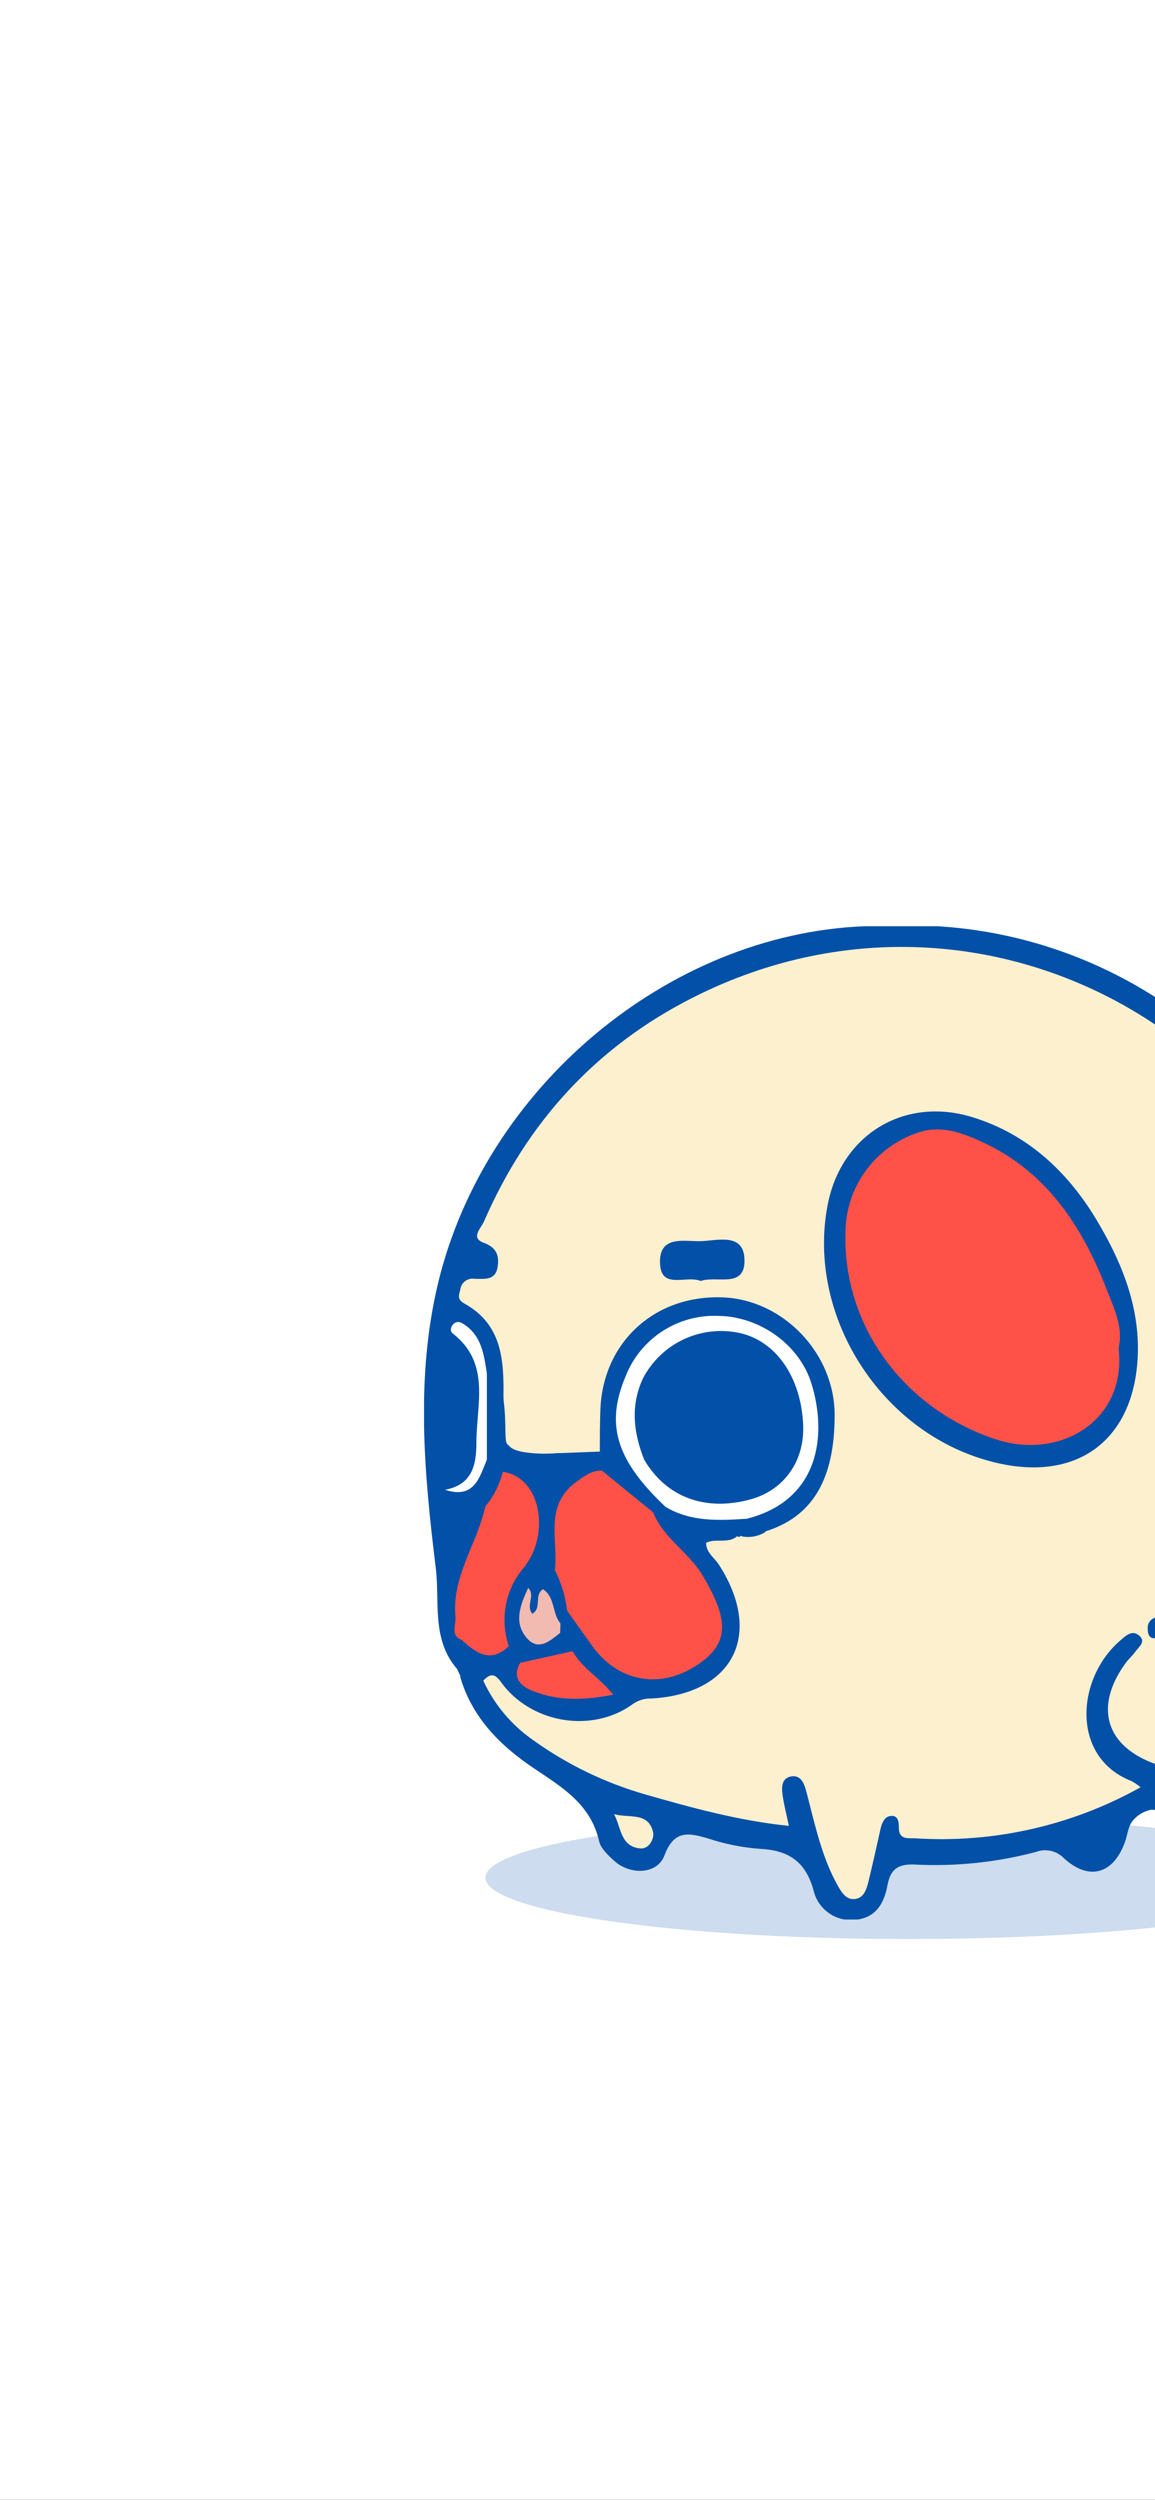 <svg width="414" height="896" viewBox="0 0 414 896" fill="none" xmlns="http://www.w3.org/2000/svg">
<rect x="0" y="0" width="414" height="896" fill="#333333" stroke="none"/>
<g clip-path="url(#clip0)">
<rect width="414" height="896" fill="white"/>
<ellipse cx="325.5" cy="673" rx="151.5" ry="22" fill="#CDDCEE"/>
<g clip-path="url(#clip1)">
<path d="M163.842 598.203C154.544 587.489 157.713 574.065 156.17 561.788C152 527.77 148.894 493.648 157.087 459.651C174.016 389.718 239.398 334.96 309.491 332C318.413 333.136 327.443 333.136 336.365 332C374.384 334.389 410.369 350 438.086 376.127C442.818 380.484 445.091 382.506 449.907 375.523C458.789 362.641 475.155 359.098 489.957 364.83C507.241 371.646 520.167 389.072 520 407.227C519.792 428.467 515.831 448.249 492.772 457.253C488.894 458.754 488.706 460.526 489.311 464.195C498.943 522.371 490.353 577.108 457.871 627.239C456.787 628.906 455.161 631.262 455.599 632.763C459.768 646.853 452.409 659.006 449.24 671.825C447.843 677.536 444.632 681.747 437.898 682.101C435.106 682.381 432.298 681.751 429.893 680.305C427.488 678.859 425.616 676.674 424.555 674.076C421.449 667.552 418.842 660.777 415.986 654.128C415.111 652.044 415.986 648.292 412.63 648.646C409.939 649.167 407.531 650.648 405.854 652.815C404.269 654.899 404.102 658.005 403.102 660.569C398.932 671.741 390.28 674.18 381.419 666.093C380.144 664.749 378.498 663.813 376.691 663.405C374.883 662.997 372.995 663.134 371.266 663.8C357.178 667.519 342.599 669.038 328.046 668.302C321.98 667.989 319.186 669.907 318.122 675.639C316.913 682.226 313.953 687.5 306.301 688.146C302.952 688.458 299.605 687.534 296.89 685.549C294.175 683.564 292.28 680.655 291.561 677.369C288.622 666.947 282.388 663.133 272.193 662.653C265.979 662.176 259.846 660.944 253.929 658.985C246.799 656.9 241.629 655.775 238.147 665.071C235.624 671.762 226.18 672.179 220.363 667.156C218.091 665.071 215.359 662.632 214.734 659.902C211.773 646.832 201.724 640.725 191.654 633.992C179.395 625.821 169.096 615.608 164.885 600.767C168.2 598.328 171.244 599.787 174.267 601.454C192.009 627.927 219.446 637.932 248.592 644.977C253.658 646.186 258.745 647.208 263.812 648.417C270.921 650.105 278.573 653.065 278.406 640.621C278.438 639.193 279 637.829 279.982 636.792C280.965 635.756 282.298 635.122 283.722 635.014C287.892 634.513 289.977 637.515 291.332 640.85C294.167 647.937 294.772 655.712 297.712 662.778C298.805 665.71 300.093 668.565 301.569 671.325C302.444 672.825 303.424 674.68 305.259 674.639C307.761 674.639 308.303 672.158 308.949 670.241C310.492 665.634 311.034 660.736 312.931 656.233C315.162 650.71 318.31 646.645 324.335 652.377C326.97 654.655 330.361 655.867 333.842 655.775C357.631 657.213 379.709 651.397 401.1 641.496C400.871 638.078 398.056 637.515 396.368 635.993C392.945 632.763 390.279 628.816 388.561 624.435C386.843 620.054 386.115 615.347 386.43 610.652C386.745 605.957 388.094 601.389 390.382 597.277C392.669 593.164 395.838 589.608 399.662 586.863C402.622 584.779 405.916 582.903 409.106 585.8C412.296 588.698 409.836 591.553 408.397 594.263C407.584 595.806 406.542 597.202 405.687 598.703C396.785 614.294 398.744 621.632 414.694 629.323C417.559 630.543 420.064 632.477 421.969 634.94C423.874 637.403 425.116 640.314 425.577 643.393C426.793 650.947 429.207 658.257 432.728 665.05C433.708 666.843 434.687 669.219 437.043 668.948C439.399 668.677 440.087 666.259 440.588 664.258C442.672 655.921 446.509 647.687 445.112 638.87C444.493 635.28 444.62 631.6 445.484 628.061C446.348 624.521 447.932 621.198 450.136 618.297C474.696 583.737 483.202 543.653 482.806 502.923C481.951 412.647 412.296 343.423 324.606 343.423C258.328 343.193 210.377 374.085 179.249 432.053C176.643 436.909 174.684 441.037 178.77 447.165C184.524 455.794 175.684 459.671 169.471 464.07C180.73 474.804 184.191 487.811 183.336 502.298C183.384 510.173 182.904 518.042 181.897 525.852C181.397 532.105 180.396 537.963 174.079 541.194C171.89 541.986 168.637 541.944 168.137 544.529C165.865 555.826 158.588 566.624 164.384 578.797C165.468 582.424 166.323 586.134 167.741 589.677C167.783 593.054 169.263 597.202 163.842 598.203Z" fill="#0350A8"/>
<path d="M163.842 598.203C166.782 595.159 165.218 591.324 165.635 587.781C171.452 588.135 177.102 591.116 183.085 588.844C184.547 589.177 185.857 589.982 186.814 591.135C187.772 592.288 188.322 593.725 188.381 595.222C191.571 605.144 196.72 607.187 212.044 604.581C209.647 600.412 205.498 597.723 202.892 593.805C200.751 591.566 199.265 588.783 198.597 585.759C198.305 584.181 198.305 582.563 198.597 580.985C198.74 579.935 199.175 578.946 199.853 578.131C200.532 577.317 201.426 576.709 202.433 576.379C209.48 577.212 210.939 583.82 214.463 588.197C222.51 598.224 236.208 601.329 246.861 595.159C254.888 590.49 257.286 583.466 253.679 574.982C250.129 567.096 245.185 559.915 239.085 553.783C235.853 550.448 231.433 547.301 233.81 541.423C234.534 540.599 235.416 539.931 236.405 539.458C237.394 538.985 238.469 538.717 239.564 538.671C248.634 541.798 258.328 540.214 267.523 541.986C270.65 543.278 274.215 544.07 274.861 548.239C273.694 552.554 270.525 552.595 267.022 551.949C264.374 547.968 259.35 548.718 256.264 547.092C257.661 549.615 262.748 546.905 264.145 550.886C260.142 555.305 260.768 559.411 263.415 564.727C274.82 587.801 263.728 607.812 237.938 611.585C235.164 611.746 232.436 612.373 229.87 613.44C209.334 624.258 191.3 621.611 176.059 603.56C175.291 602.843 174.294 602.422 173.245 602.372L164.905 600.496L163.842 598.203Z" fill="#0350A8"/>
<path d="M336.365 332C327.625 334.793 318.231 334.793 309.491 332H336.365Z" fill="#0350A8"/>
<path d="M173.224 602.392C177.06 598.224 178.603 601.767 180.771 604.477C191.925 618.047 212.899 620.986 226.888 610.73C228.813 609.397 231.115 608.717 233.456 608.792C262.978 607.103 273.694 585.738 257.703 560.85C256.077 558.328 253.095 556.514 253.095 552.971C256.577 551.282 260.809 553.346 264.082 550.761C264.52 549.74 265.042 549.74 265.646 550.636C268.598 551.251 271.673 550.73 274.257 549.177C274.86 547.555 275.991 546.183 277.467 545.279C301.735 527.707 303.278 497.962 280.887 477.347C269.086 466.508 255.389 465.716 241.274 471.636C227.159 477.556 219.8 488.145 218.716 503.34C218.299 509.156 219.571 515.117 216.964 520.724C216.329 521.701 215.434 522.481 214.379 522.976C209.138 524.398 203.631 524.534 198.326 523.372C176.372 520.328 182.689 520.287 180.584 502.527C180.504 501.835 180.462 501.139 180.458 500.443C180.646 487.394 179.875 474.638 166.469 467.238C163.78 465.737 164.488 464.299 164.989 462.214C165.057 461.616 165.246 461.037 165.546 460.515C165.845 459.992 166.249 459.536 166.731 459.175C167.213 458.814 167.764 458.555 168.35 458.415C168.936 458.274 169.545 458.255 170.138 458.358C173.537 458.358 177.56 459.067 178.353 454.189C178.999 450.125 178.103 447.165 173.328 445.414C168.554 443.663 172.432 440.203 173.474 437.827C188.944 402.162 213.775 375.002 248.529 357.472C359.027 301.672 487.893 381.86 485.787 505.654C485.058 547.634 475.884 588.135 450.636 623.299C447.53 627.635 447.405 631.491 448.26 637.286C450.032 649.521 445.612 661.82 440.358 672.909C437.773 678.349 433.999 673.492 432.019 670.303C426.452 661.34 423.929 651.251 422.074 641.121C421.883 639.087 421.067 637.161 419.738 635.609C418.409 634.056 416.633 632.953 414.652 632.45C396.242 626.092 392.01 611.793 403.518 596.014C404.54 594.618 405.895 593.471 406.896 592.074C408.168 590.261 411.066 588.364 408.126 586.071C405.812 584.279 403.748 586.071 401.871 587.718C385.797 601.142 383.525 629.844 405.645 638.411C406.77 639.046 407.838 639.779 408.835 640.6C384.221 654.349 356.162 660.703 328.025 658.901C325.482 658.755 322.188 659.547 322.188 655.087C322.188 653.002 321.958 650.418 318.998 650.918C316.913 651.314 316.058 653.544 315.579 655.691C314.224 661.778 312.868 667.864 311.409 673.909C310.658 676.911 309.804 680.496 306.093 680.684C303.132 680.83 301.485 678.036 300.109 675.535C295.501 667.197 293.166 658.276 290.831 649.23C290.143 646.562 289.518 643.852 288.746 641.184C287.975 638.516 286.662 636.327 283.847 636.681C280.199 637.14 280.115 640.371 280.47 643.164C280.928 646.541 281.804 649.876 282.763 654.441C264.645 652.586 247.8 647.896 231.037 643.101C216.714 638.953 203.205 632.39 191.091 623.695C183.344 618.312 177.176 610.957 173.224 602.392Z" fill="#FDF0CE"/>
<path d="M182.439 589.969C175.955 596.223 170.722 592.637 165.635 587.885C161.173 586.134 163.55 582.465 163.258 579.547C158.651 564.164 165.927 551.97 173.954 539.943C176.957 536.34 179.097 532.097 180.208 527.54C189.965 524.935 193.051 532.105 194.802 538.838C196.887 546.425 196.741 554.471 191.196 561.204C183.398 569.229 184.837 580.193 182.439 589.969Z" fill="#FE5248"/>
<path d="M188.548 560.745C196.47 550.323 194.656 529.813 180.208 527.499L180.396 501.485C180.396 512.887 178.311 514.596 183.002 518.744C187.172 522.35 206.498 520.599 199.535 520.829C194.302 523.413 188.902 521.85 183.586 522.1C194.01 520.704 204.872 524.852 215.276 520.224L214.963 520.412C220.801 521.683 218.716 524.81 216.944 527.937C206.519 533.731 200.265 541.735 201.87 554.471C202.249 557.236 201.555 560.04 199.931 562.309C197.679 563.539 195.053 560.912 192.426 564.06C190.382 566.478 186.296 566.228 188.548 560.745Z" fill="#0350A8"/>
<path d="M174.517 523.163C171.827 529.771 169.888 537.4 159.506 533.961C169.534 532.21 170.764 524.56 170.764 517.056C170.764 503.465 176.018 488.603 162.237 477.91C161.173 477.097 161.528 475.305 162.82 474.325C164.113 473.345 165.385 474.033 166.552 474.825C172.682 478.994 173.453 485.623 174.496 492.147C175.272 502.471 175.279 512.838 174.517 523.163Z" fill="white"/>
<path d="M173.954 539.901C171.118 553.283 161.882 564.914 163.258 579.505C161.507 579.109 159.922 578.359 159.651 576.379C158.13 565.456 162.424 555.201 164.509 544.841C165.385 541.11 168.679 537.525 173.954 539.901Z" fill="#0350A8"/>
<path d="M220.071 650.209C225.325 651.773 232.392 649.313 234.081 656.671C234.623 658.985 232.664 662.737 229.64 662.528C222.302 661.986 222.698 654.941 220.071 650.209Z" fill="#FDF0CE"/>
<path d="M174.517 523.163C174.517 512.811 174.517 502.458 174.517 492.105C177.06 502.302 177.06 512.967 174.517 523.163Z" fill="#0350A8"/>
<path d="M198.91 562.788C200.119 551.949 194.927 539.651 206.561 531.147C209.48 529.062 212.086 526.978 215.755 527.103C219.787 527.976 223.555 529.792 226.751 532.4C229.947 535.008 232.481 538.336 234.144 542.111C237.792 551.345 246.799 556.285 251.803 564.643C261.435 580.756 261.414 589.052 250.03 596.681C236.708 605.623 221.509 602.934 212.211 589.844L203.288 577.338C199.181 573.252 196.908 568.666 198.91 562.788Z" fill="#FE5248"/>
<path d="M234.144 542.111L215.755 527.103C216.985 524.727 218.174 522.329 215.005 520.453C215.005 515.263 215.005 510.031 215.213 504.883C216.318 480.87 234.811 464.111 258.995 465.008C280.824 465.82 299.233 485.185 299.171 507.259C299.171 530.438 291.102 543.778 274.152 548.948C273.11 545.758 269.211 546.592 267.564 544.278C268.022 543.144 268.71 542.117 269.586 541.263C270.462 540.409 271.506 539.746 272.651 539.318C288.517 531.751 291.54 518.202 289.33 502.632C287.245 487.874 277.676 479.703 263.937 475.534C246.549 470.323 226.409 484.414 224.762 502.506C223.761 514.117 225.617 524.581 234.54 532.918C235.651 533.767 236.571 534.841 237.239 536.069C237.908 537.298 238.309 538.653 238.418 540.047L234.144 542.111Z" fill="#0350A8"/>
<path d="M238.564 540.11C220.905 523.434 216.964 510.698 224.178 493.46C226.763 486.78 231.382 481.08 237.383 477.168C243.384 473.255 250.463 471.328 257.619 471.657C272.213 471.865 286.453 481.829 290.81 495.774C296.606 514.284 293.75 537.775 267.668 544.362C257.661 545.008 247.675 545.529 238.564 540.11Z" fill="white"/>
<path d="M198.91 562.788C201.211 567.359 202.693 572.297 203.288 577.379C202.539 577.873 201.928 578.55 201.512 579.344C201.097 580.139 200.89 581.027 200.911 581.923C197.221 582.799 196.366 576.254 190.716 579.026C187.276 580.714 189.674 574.086 188.819 571.397C188.193 584.258 189.799 585.196 200.786 585.363C200.786 588.593 203.58 589.907 205.227 592.012C199.973 598.015 193.531 598.515 186.463 596.181C186.5 594.883 186.133 593.606 185.412 592.527C184.691 591.448 183.652 590.619 182.439 590.157C180.71 585.197 180.365 579.859 181.441 574.718C182.517 569.576 184.974 564.825 188.548 560.975C188.819 564.372 190.528 564.456 192.321 562.267C195.136 558.599 196.908 560.954 198.91 562.788Z" fill="#0350A8"/>
<path d="M186.463 595.993L205.227 591.824C208.562 597.828 214.796 601.225 219.821 607.395C209.396 609.479 200.077 609.709 191.091 606.124C186.942 604.56 183.273 601.517 186.463 595.993Z" fill="#FE5248"/>
<path d="M200.786 585.258C197.2 588.072 193.134 591.824 189.027 587.343C183.94 581.715 186.463 575.336 189.319 569.146C192.071 571.939 188.298 575.399 190.799 578.421C194.365 576.337 191.3 571.751 194.636 569.625C199.035 572.481 197.867 578.338 200.89 581.882L200.786 585.258Z" fill="#F1BBB1"/>
<path d="M265.646 550.49L264.896 550.886L264.082 550.615C261.018 549.906 257.369 551.157 252.741 545.758C259.016 547.051 263.582 543.632 265.646 550.49Z" fill="#0350A8"/>
<path d="M407.876 484.163C407.334 516.055 386.026 532.105 355.004 523.768C315.683 513.346 289.122 471.657 296.627 432.053C301.402 406.769 324.022 392.865 348.582 400.432C368.076 406.435 382.253 419.588 392.573 436.451C401.35 450.938 408.084 466.592 407.876 484.163Z" fill="#0350A8"/>
<path d="M251.156 459.15C245.944 456.899 236.562 462.673 236.562 452.188C236.562 442.808 245.256 444.955 250.864 444.872C256.848 444.768 266.397 441.662 266.835 451.125C267.397 462.152 256.869 457.066 251.156 459.15Z" fill="#0350A8"/>
<path d="M215.317 520.266C205.581 527.082 194.948 521.225 184.753 521.704L199.577 520.87L215.317 520.266Z" fill="#0350A8"/>
<path d="M417.654 583.195C417.699 584.198 417.345 585.178 416.669 585.92C415.993 586.662 415.05 587.107 414.047 587.155C411.962 587.405 411.337 585.634 411.399 583.82C411.345 583.315 411.393 582.803 411.541 582.317C411.689 581.83 411.935 581.379 412.262 580.989C412.589 580.6 412.991 580.281 413.445 580.051C413.899 579.821 414.394 579.685 414.902 579.651C416.778 579.672 417.633 581.277 417.654 583.195Z" fill="#0350A8"/>
<path d="M230.454 494.065C233.631 487.948 238.725 483.041 244.956 480.094C251.188 477.146 258.213 476.321 264.958 477.743C278.155 480.578 287.204 493.668 287.892 510.886C288.392 523.684 281.053 534.065 269.128 537.379C252.824 541.902 238.751 536.649 230.85 523.101C230.37 513.346 228.264 503.778 230.454 494.065Z" fill="#0350A8"/>
<path d="M230.454 494.065C231.142 503.736 232.935 513.387 230.871 523.101C227.055 513.471 225.929 503.799 230.454 494.065Z" fill="#0350A8"/>
<path d="M400.933 483.142C404.019 509.177 379.939 523.622 356.567 515.784C323.835 504.779 301.965 474.992 303.049 441.474C303.148 433.518 305.748 425.794 310.481 419.397C315.215 413 321.841 408.253 329.422 405.831C337.532 403.267 344.579 405.976 351.397 409.02C374.685 419.442 387.694 439.098 396.555 461.839C399.244 468.76 402.789 475.93 400.933 483.142Z" fill="#FE5248"/>
</g>
</g>
<defs>
<clipPath id="clip0">
<rect width="414" height="896" fill="white"/>
</clipPath>
<clipPath id="clip1">
<rect width="368" height="356" fill="white" transform="translate(152 332)"/>
</clipPath>
</defs>
</svg>

